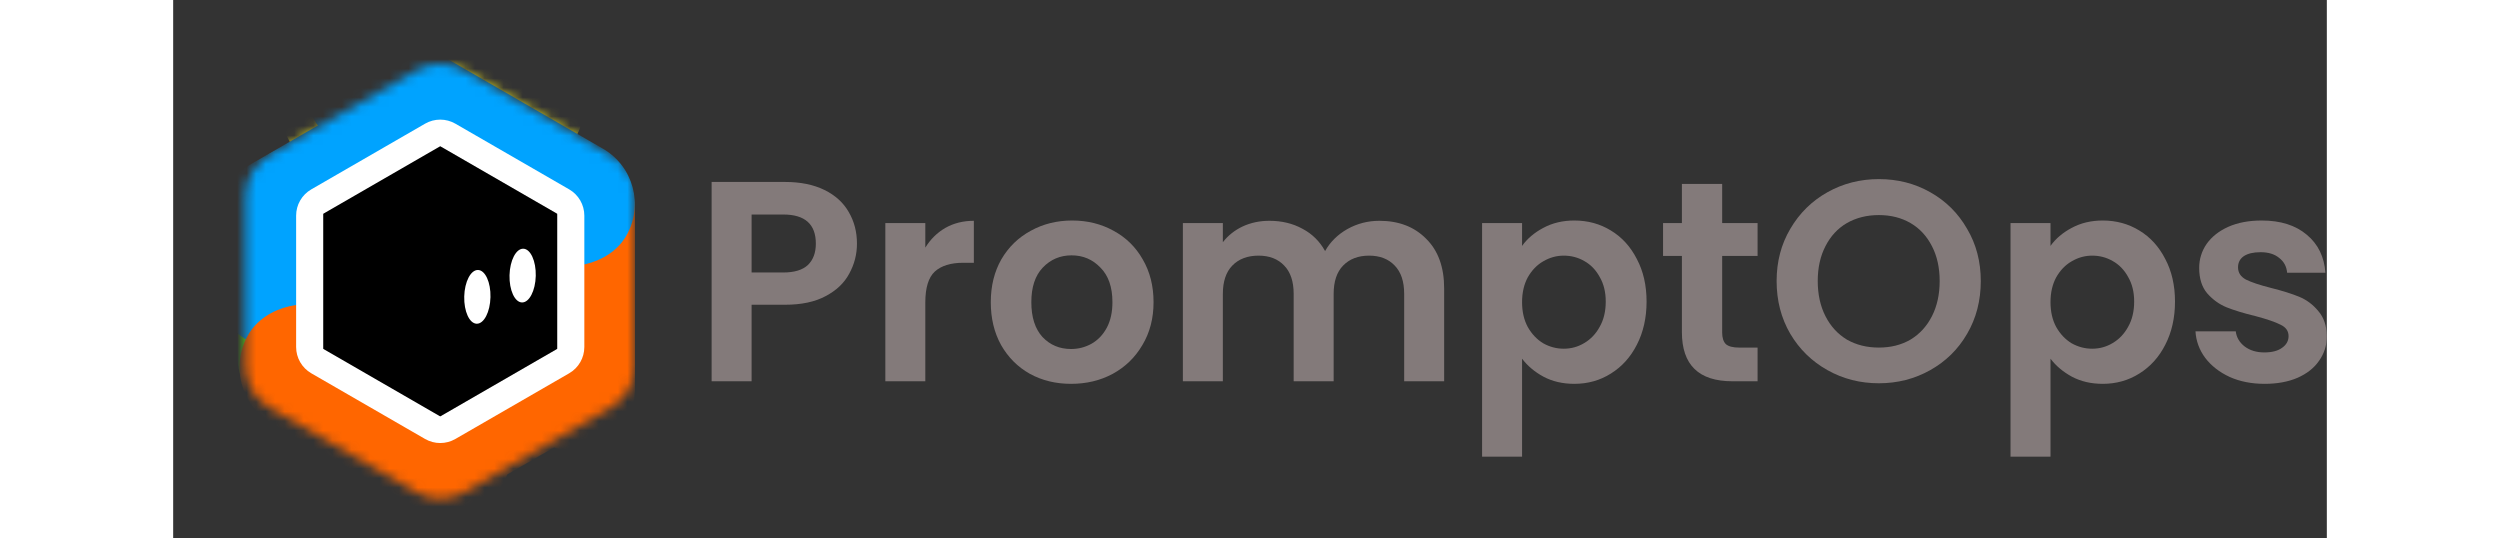<svg width="223" height="48" viewBox="-4.218 -5.726 226.266 56.535" fill="none" xmlns="http://www.w3.org/2000/svg">
<rect x="-4.218" y="-5.726" width="226.266" height="56.535" fill="#333333" stroke="none"/>
<path d="M67.622 19.87C67.622 20.991 67.352 22.041 66.812 23.02C66.292 24 65.462 24.791 64.322 25.39C63.202 25.991 61.782 26.291 60.062 26.291H56.552V34.331H52.352V13.39H60.062C61.682 13.39 63.062 13.671 64.202 14.23C65.342 14.79 66.192 15.56 66.752 16.541C67.332 17.52 67.622 18.631 67.622 19.87ZM59.882 22.901C61.042 22.901 61.902 22.64 62.462 22.12C63.022 21.581 63.302 20.831 63.302 19.87C63.302 17.831 62.162 16.811 59.882 16.811H56.552V22.901H59.882Z" fill="#837A7A"/>
<path d="M74.803 20.291C75.344 19.41 76.043 18.721 76.903 18.221C77.784 17.721 78.784 17.471 79.903 17.471V21.881H78.793C77.474 21.881 76.474 22.191 75.793 22.811C75.133 23.43 74.803 24.511 74.803 26.05V34.331H70.603V17.71H74.803V20.291Z" fill="#837A7A"/>
<path d="M90.112 34.6C88.512 34.6 87.072 34.251 85.792 33.55C84.512 32.831 83.502 31.82 82.762 30.52C82.042 29.221 81.682 27.721 81.682 26.02C81.682 24.32 82.052 22.82 82.792 21.52C83.552 20.221 84.582 19.221 85.882 18.52C87.182 17.8 88.632 17.441 90.232 17.441C91.832 17.441 93.282 17.8 94.582 18.52C95.882 19.221 96.902 20.221 97.642 21.52C98.402 22.82 98.782 24.32 98.782 26.02C98.782 27.721 98.392 29.221 97.612 30.52C96.852 31.82 95.812 32.831 94.492 33.55C93.192 34.251 91.732 34.6 90.112 34.6ZM90.112 30.941C90.872 30.941 91.582 30.761 92.242 30.401C92.922 30.02 93.462 29.46 93.862 28.721C94.262 27.98 94.462 27.081 94.462 26.02C94.462 24.441 94.042 23.23 93.202 22.39C92.382 21.53 91.372 21.101 90.172 21.101C88.972 21.101 87.962 21.53 87.142 22.39C86.342 23.23 85.942 24.441 85.942 26.02C85.942 27.601 86.332 28.82 87.112 29.68C87.912 30.52 88.912 30.941 90.112 30.941Z" fill="#837A7A"/>
<path d="M122.503 17.471C124.543 17.471 126.183 18.101 127.423 19.36C128.683 20.601 129.313 22.34 129.313 24.581V34.331H125.113V25.151C125.113 23.851 124.783 22.86 124.123 22.18C123.463 21.48 122.563 21.131 121.423 21.131C120.283 21.131 119.373 21.48 118.693 22.18C118.033 22.86 117.703 23.851 117.703 25.151V34.331H113.503V25.151C113.503 23.851 113.173 22.86 112.513 22.18C111.853 21.48 110.953 21.131 109.813 21.131C108.653 21.131 107.733 21.48 107.053 22.18C106.393 22.86 106.063 23.851 106.063 25.151V34.331H101.863V17.71H106.063V19.721C106.603 19.02 107.293 18.471 108.133 18.07C108.993 17.671 109.933 17.471 110.953 17.471C112.253 17.471 113.413 17.75 114.433 18.311C115.453 18.851 116.243 19.631 116.803 20.651C117.343 19.691 118.123 18.921 119.143 18.34C120.183 17.761 121.303 17.471 122.503 17.471Z" fill="#837A7A"/>
<path d="M137.499 20.11C138.039 19.351 138.779 18.721 139.719 18.221C140.679 17.701 141.769 17.441 142.989 17.441C144.409 17.441 145.689 17.791 146.829 18.491C147.989 19.191 148.899 20.191 149.559 21.491C150.239 22.77 150.579 24.261 150.579 25.96C150.579 27.66 150.239 29.171 149.559 30.491C148.899 31.791 147.989 32.8 146.829 33.52C145.689 34.24 144.409 34.6 142.989 34.6C141.769 34.6 140.689 34.35 139.749 33.85C138.829 33.35 138.079 32.721 137.499 31.96V42.251H133.299V17.71H137.499V20.11ZM146.289 25.96C146.289 24.96 146.079 24.101 145.659 23.381C145.259 22.64 144.719 22.081 144.039 21.701C143.379 21.32 142.659 21.131 141.879 21.131C141.119 21.131 140.399 21.331 139.719 21.73C139.059 22.11 138.519 22.671 138.099 23.41C137.699 24.151 137.499 25.02 137.499 26.02C137.499 27.02 137.699 27.89 138.099 28.631C138.519 29.37 139.059 29.941 139.719 30.34C140.399 30.721 141.119 30.91 141.879 30.91C142.659 30.91 143.379 30.71 144.039 30.311C144.719 29.91 145.259 29.34 145.659 28.601C146.079 27.86 146.289 26.98 146.289 25.96Z" fill="#837A7A"/>
<path d="M158.521 21.16V29.201C158.521 29.761 158.651 30.171 158.911 30.43C159.191 30.671 159.651 30.791 160.291 30.791H162.241V34.331H159.601C156.061 34.331 154.291 32.611 154.291 29.171V21.16H152.311V17.71H154.291V13.601H158.521V17.71H162.241V21.16H158.521Z" fill="#837A7A"/>
<path d="M174.982 34.541C173.022 34.541 171.222 34.081 169.582 33.16C167.942 32.24 166.642 30.971 165.682 29.351C164.722 27.71 164.242 25.86 164.242 23.8C164.242 21.761 164.722 19.93 165.682 18.311C166.642 16.671 167.942 15.39 169.582 14.47C171.222 13.55 173.022 13.091 174.982 13.091C176.962 13.091 178.762 13.55 180.382 14.47C182.022 15.39 183.312 16.671 184.252 18.311C185.212 19.93 185.692 21.761 185.692 23.8C185.692 25.86 185.212 27.71 184.252 29.351C183.312 30.971 182.022 32.24 180.382 33.16C178.742 34.081 176.942 34.541 174.982 34.541ZM174.982 30.791C176.242 30.791 177.352 30.511 178.312 29.951C179.272 29.37 180.022 28.55 180.562 27.491C181.102 26.43 181.372 25.201 181.372 23.8C181.372 22.401 181.102 21.18 180.562 20.14C180.022 19.081 179.272 18.27 178.312 17.71C177.352 17.151 176.242 16.87 174.982 16.87C173.722 16.87 172.602 17.151 171.622 17.71C170.662 18.27 169.912 19.081 169.372 20.14C168.832 21.18 168.562 22.401 168.562 23.8C168.562 25.201 168.832 26.43 169.372 27.491C169.912 28.55 170.662 29.37 171.622 29.951C172.602 30.511 173.722 30.791 174.982 30.791Z" fill="#837A7A"/>
<path d="M193.016 20.11C193.556 19.351 194.296 18.721 195.236 18.221C196.196 17.701 197.286 17.441 198.506 17.441C199.926 17.441 201.206 17.791 202.346 18.491C203.506 19.191 204.416 20.191 205.076 21.491C205.756 22.77 206.096 24.261 206.096 25.96C206.096 27.66 205.756 29.171 205.076 30.491C204.416 31.791 203.506 32.8 202.346 33.52C201.206 34.24 199.926 34.6 198.506 34.6C197.286 34.6 196.206 34.35 195.266 33.85C194.346 33.35 193.596 32.721 193.016 31.96V42.251H188.816V17.71H193.016V20.11ZM201.806 25.96C201.806 24.96 201.596 24.101 201.176 23.381C200.776 22.64 200.236 22.081 199.556 21.701C198.896 21.32 198.176 21.131 197.396 21.131C196.636 21.131 195.916 21.331 195.236 21.73C194.576 22.11 194.036 22.671 193.616 23.41C193.216 24.151 193.016 25.02 193.016 26.02C193.016 27.02 193.216 27.89 193.616 28.631C194.036 29.37 194.576 29.941 195.236 30.34C195.916 30.721 196.636 30.91 197.396 30.91C198.176 30.91 198.896 30.71 199.556 30.311C200.236 29.91 200.776 29.34 201.176 28.601C201.596 27.86 201.806 26.98 201.806 25.96Z" fill="#837A7A"/>
<path d="M215.508 34.6C214.148 34.6 212.928 34.361 211.848 33.88C210.768 33.38 209.908 32.711 209.268 31.87C208.648 31.03 208.308 30.101 208.248 29.081H212.478C212.558 29.721 212.868 30.25 213.408 30.671C213.968 31.09 214.658 31.3 215.478 31.3C216.278 31.3 216.898 31.14 217.338 30.82C217.798 30.5 218.028 30.09 218.028 29.59C218.028 29.05 217.748 28.651 217.188 28.39C216.648 28.11 215.778 27.811 214.578 27.491C213.338 27.191 212.318 26.881 211.518 26.561C210.738 26.241 210.058 25.75 209.478 25.09C208.918 24.43 208.638 23.541 208.638 22.421C208.638 21.5 208.898 20.66 209.418 19.901C209.958 19.14 210.718 18.541 211.698 18.101C212.698 17.66 213.868 17.441 215.208 17.441C217.188 17.441 218.768 17.941 219.948 18.941C221.128 19.921 221.778 21.25 221.898 22.93H217.878C217.818 22.27 217.538 21.75 217.038 21.37C216.558 20.971 215.908 20.77 215.088 20.77C214.328 20.77 213.738 20.91 213.318 21.191C212.918 21.471 212.718 21.86 212.718 22.36C212.718 22.921 212.998 23.351 213.558 23.651C214.118 23.93 214.988 24.221 216.168 24.52C217.368 24.82 218.358 25.131 219.138 25.451C219.918 25.77 220.588 26.27 221.148 26.951C221.728 27.61 222.028 28.491 222.048 29.59C222.048 30.55 221.778 31.41 221.238 32.17C220.718 32.931 219.958 33.531 218.958 33.971C217.978 34.391 216.828 34.6 215.508 34.6Z" fill="#837A7A"/>
<mask id="mask0_1258_2561" style="mask-type:alpha" maskUnits="userSpaceOnUse" x="3" y="0" width="42" height="47">
<path d="M21.327 1.659C22.883 0.761 24.8 0.761 26.356 1.659L41.785 10.567C43.341 11.465 44.3 13.126 44.3 14.922V32.738C44.3 34.535 43.341 36.195 41.785 37.093L26.356 46.001C24.8 46.9 22.883 46.9 21.327 46.001L5.898 37.093C4.342 36.195 3.384 34.535 3.384 32.738V14.922C3.384 13.126 4.342 11.465 5.898 10.567L21.327 1.659Z" fill="black"/>
</mask>
<g mask="url(#mask0_1258_2561)">
<rect x="31.227" y="9.597" width="13.072" height="32.035" rx="6.536" fill="#FF6600"/>
<rect x="6.992" y="13.794" width="17.513" height="32.035" rx="8.756" transform="rotate(-90 6.992 13.794)" fill="#F0E81C"/>
<rect x="2.562" y="9.597" width="13.072" height="28.997" rx="6.536" fill="#5DF415"/>
<path d="M11.373 7.232C15.426 4.893 20.608 6.281 22.947 10.334V10.334C24.381 12.818 24.461 15.859 23.159 18.415L19.371 25.853C13.442 37.493 -4.218 30.837 -0.989 18.179V18.179C-0.26 15.322 1.591 12.88 4.145 11.406L11.373 7.232Z" fill="#00A3FF"/>
<rect x="46.734" y="13.245" width="13.389" height="37.944" rx="6.695" transform="rotate(120 46.734 13.245)" fill="#00A3FF"/>
<rect x="40.484" y="25.127" width="11.647" height="27.235" rx="5.824" transform="rotate(60 40.484 25.127)" fill="#FF6600"/>
<rect x="33.852" y="39.097" width="13.523" height="30.967" rx="6.762" transform="rotate(120 33.852 39.097)" fill="#FF6600"/>
</g>
<path d="M36.675 15.404L24.72 8.502C24.175 8.187 23.504 8.187 22.96 8.502L11.005 15.404C10.46 15.718 10.125 16.299 10.125 16.928V30.732C10.125 31.361 10.46 31.942 11.005 32.257L22.96 39.159C23.504 39.473 24.175 39.473 24.72 39.159L36.675 32.257C37.219 31.942 37.555 31.361 37.555 30.732V16.928C37.555 16.299 37.219 15.718 36.675 15.404Z" fill="#D9D9D9" stroke="white" stroke-width="2.85"/>
<path d="M23.84 9.639L36.13 16.734V30.926L23.84 38.021L11.55 30.926V16.734L23.84 9.639Z" fill="black"/>
<ellipse cx="32.498" cy="23.227" rx="1.379" ry="2.824" transform="rotate(1.389 32.498 23.227)" fill="white"/>
<ellipse cx="27.74" cy="25.462" rx="1.379" ry="2.824" transform="rotate(1.389 27.74 25.462)" fill="white"/>
</svg>
